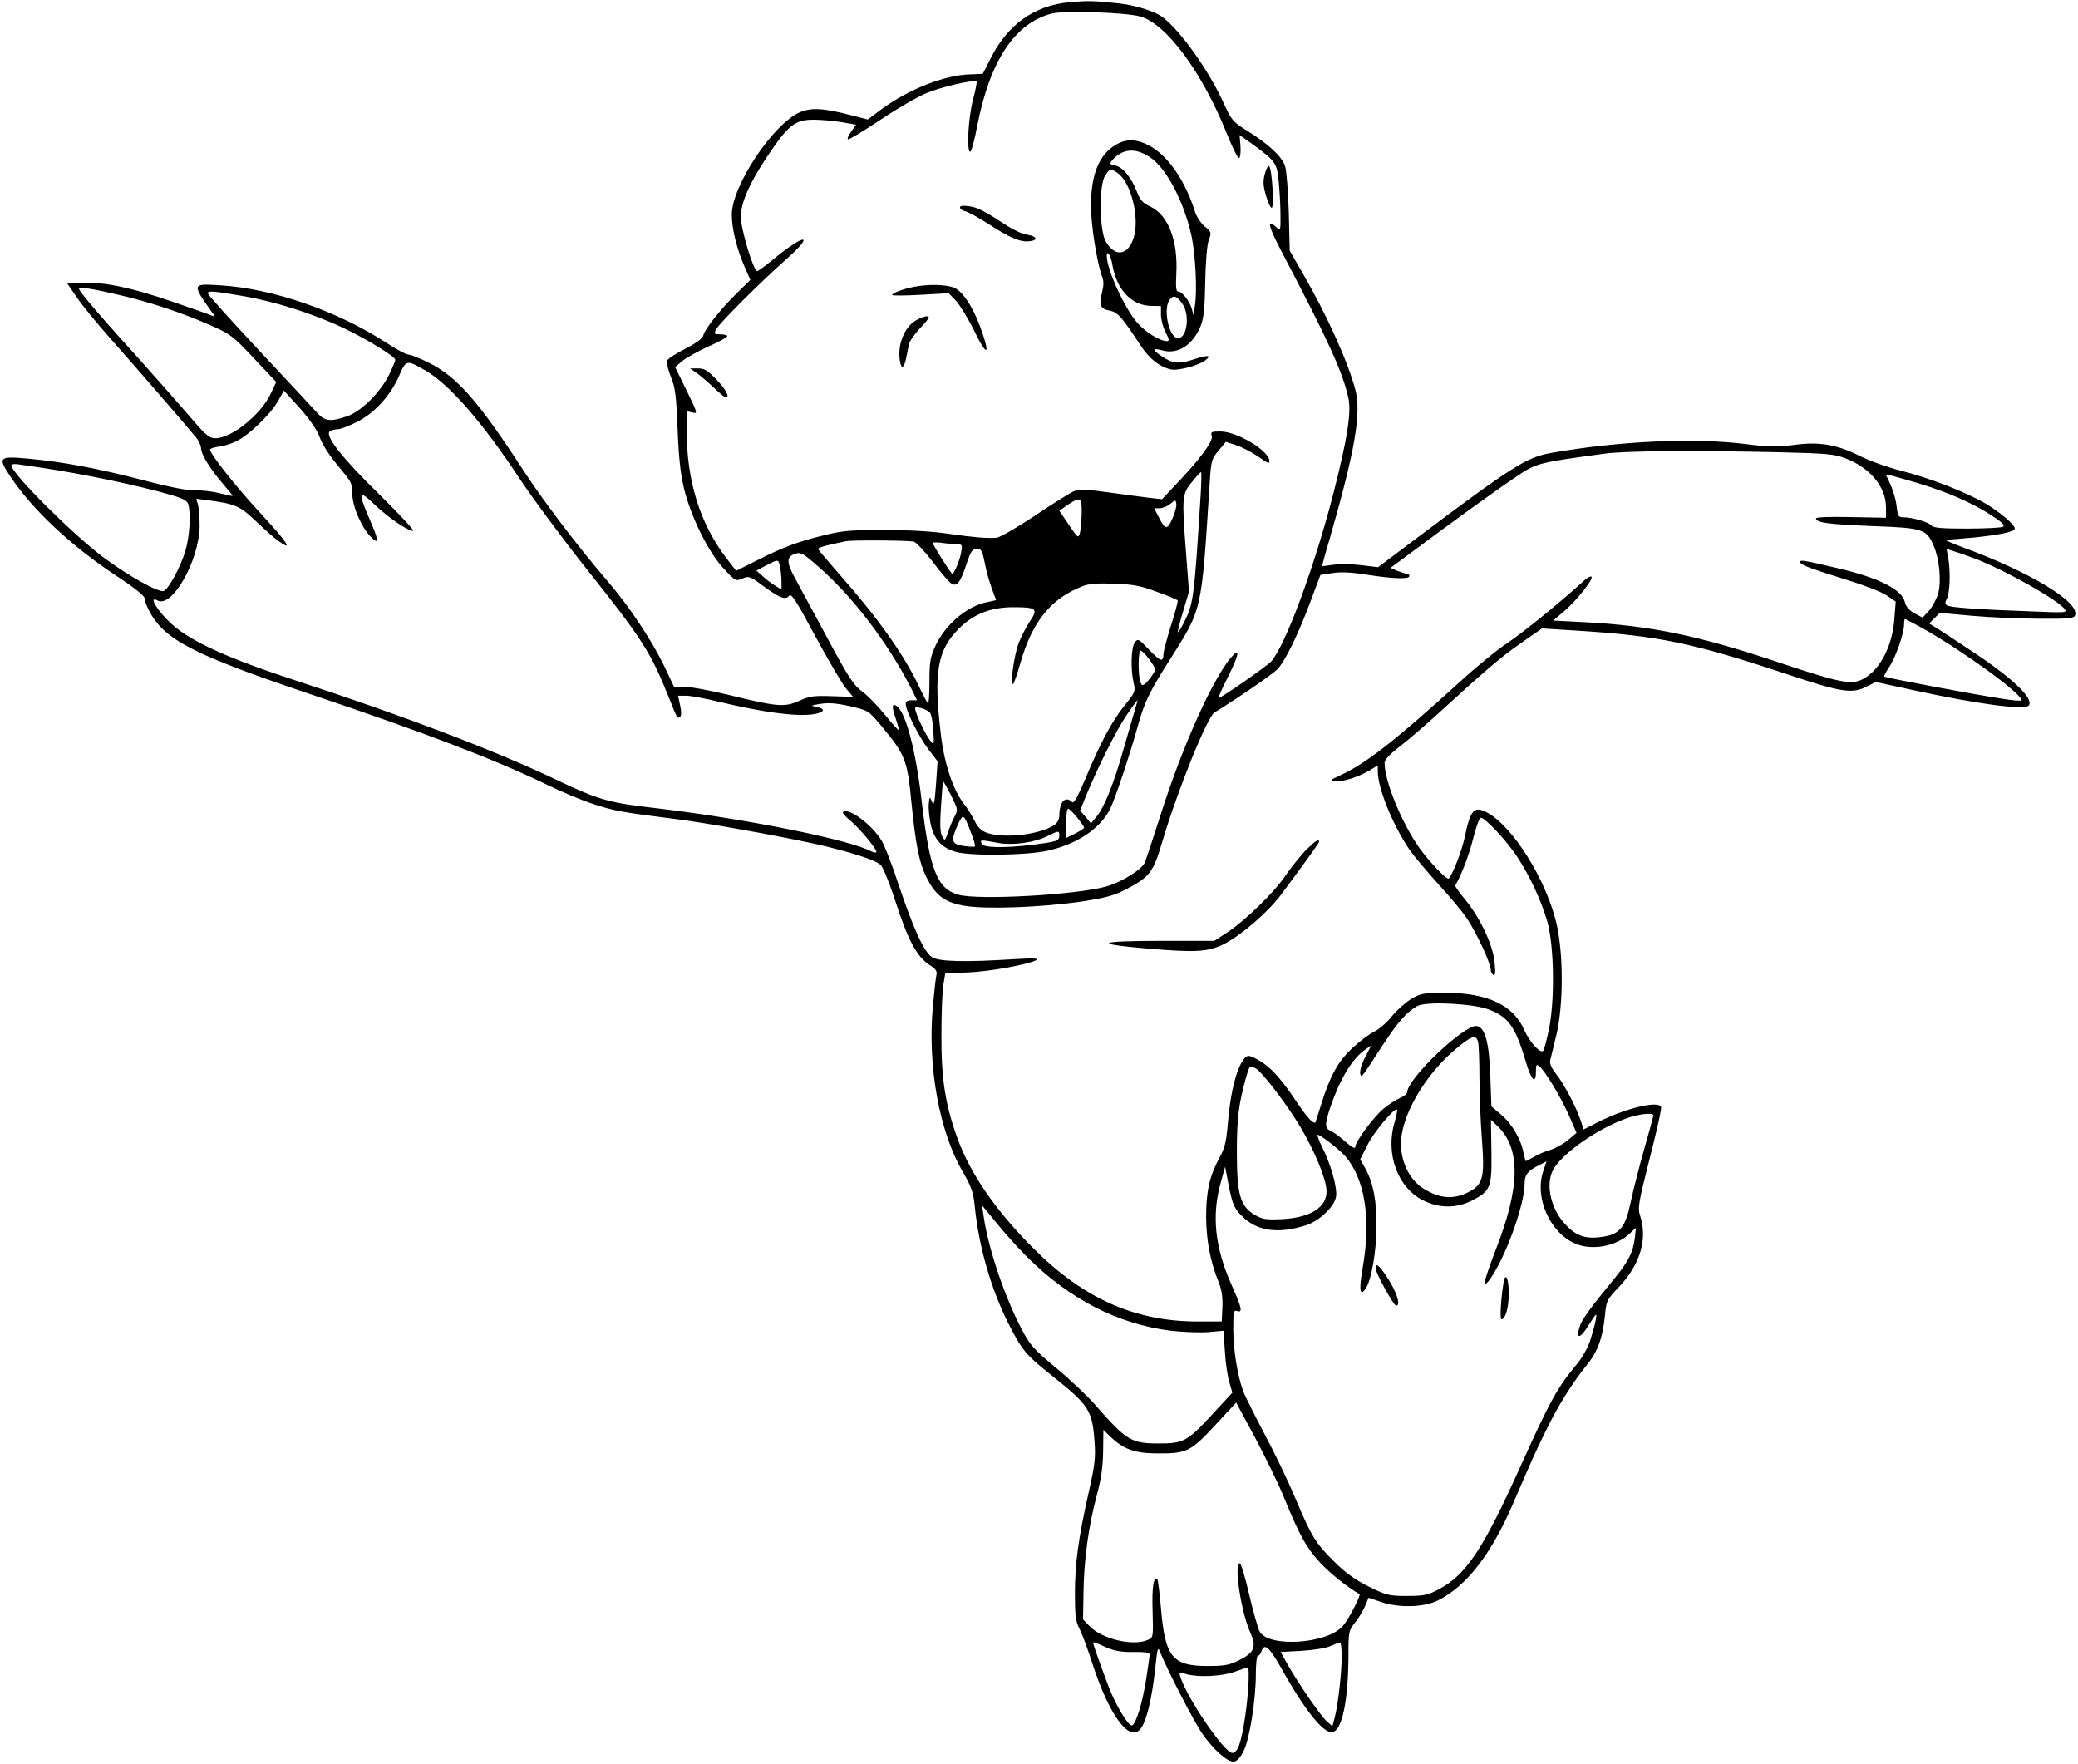 <?xml version="1.0" standalone="no"?>
<!DOCTYPE svg PUBLIC "-//W3C//DTD SVG 20010904//EN"
 "http://www.w3.org/TR/2001/REC-SVG-20010904/DTD/svg10.dtd">
<svg version="1.0" xmlns="http://www.w3.org/2000/svg"
 width="920pt" height="781pt" viewBox="0 0 920 781"
 preserveAspectRatio="xMidYMid meet">

<g transform="translate(0,781) scale(0.1,-0.1)"
fill="#000000" stroke="none">
<path d="M4735 7800 c-155 -14 -274 -98 -350 -250 l-34 -67 -53 -2 c-113 -2
-274 -65 -396 -155 l-60 -45 -74 19 c-123 32 -178 35 -229 12 -119 -54 -299
-326 -299 -452 0 -62 21 -148 56 -230 l26 -59 -60 -59 c-74 -73 -140 -157
-148 -186 -3 -14 -30 -34 -80 -60 -42 -21 -78 -45 -81 -53 -3 -8 5 -40 17 -71
20 -48 24 -84 30 -232 5 -128 13 -199 29 -265 31 -126 108 -280 174 -351 53
-57 54 -58 84 -45 29 12 34 10 92 -33 74 -54 100 -64 115 -43 9 12 32 -23 116
-180 58 -107 119 -211 136 -231 l31 -37 -93 3 c-83 3 -101 0 -147 -21 -64 -29
-97 -26 -316 28 -80 19 -166 35 -191 35 l-46 0 -44 93 c-57 117 -157 267 -254
379 -123 143 -284 355 -367 483 -200 308 -294 416 -420 479 -40 20 -80 36 -90
36 -10 0 -53 23 -96 51 -218 142 -504 242 -739 256 -125 8 -125 7 -37 -117 18
-23 17 -24 -2 -16 -11 5 -89 32 -173 61 -180 62 -301 87 -395 83 l-69 -3 41
-60 c22 -33 90 -116 151 -185 99 -111 312 -357 376 -434 13 -15 24 -38 24 -50
0 -27 41 -93 98 -159 23 -27 42 -50 42 -52 0 -2 -25 3 -55 11 -31 8 -79 14
-108 13 -35 -1 -110 13 -232 45 -196 51 -353 81 -503 95 -140 13 -144 9 -83
-83 96 -143 264 -301 463 -433 81 -53 128 -91 128 -101 0 -10 9 -35 21 -57 67
-128 197 -194 719 -370 511 -172 810 -287 1040 -398 63 -31 156 -70 206 -86
90 -30 128 -37 359 -66 138 -17 456 -74 625 -111 154 -35 267 -71 290 -94 10
-10 40 -84 66 -165 54 -167 93 -239 147 -275 30 -19 37 -29 33 -46 -3 -11 -10
-75 -16 -140 -24 -266 29 -556 134 -734 36 -62 45 -88 51 -145 18 -183 72
-370 150 -525 60 -118 77 -138 190 -228 167 -133 181 -154 191 -296 5 -68 1
-103 -25 -218 -47 -208 -62 -321 -62 -452 0 -99 3 -124 21 -158 11 -21 36 -89
56 -151 77 -238 170 -360 218 -284 24 37 45 127 59 247 12 113 13 114 26 80
30 -74 144 -295 180 -349 51 -75 116 -133 144 -129 15 2 29 18 44 49 26 54 53
226 53 338 0 44 4 81 9 81 5 0 13 9 16 20 12 38 34 20 86 -72 106 -190 189
-293 228 -286 43 8 70 139 71 336 0 110 1 114 30 150 16 20 36 53 44 73 l15
36 53 -18 c81 -28 191 -25 254 6 125 62 234 202 329 420 94 218 98 227 148
329 53 110 118 214 183 294 48 59 70 120 80 221 6 63 9 69 61 123 94 99 128
212 95 314 -12 36 -9 55 42 257 31 120 54 223 50 228 -16 27 -159 -8 -276 -67
l-67 -34 -12 38 c-19 58 -74 163 -109 207 -20 25 -30 47 -27 60 3 11 15 63 28
115 31 132 31 354 1 488 -45 196 -195 436 -310 496 -56 29 -73 10 -97 -110
-14 -63 -52 -162 -71 -183 -8 -8 -85 73 -129 134 -80 113 -156 299 -155 379 1
14 23 37 63 68 34 26 108 89 164 140 230 210 284 256 375 320 l95 66 144 -9
c372 -23 521 -54 945 -195 234 -78 283 -86 345 -55 l44 22 165 -36 c289 -63
500 -91 513 -67 20 32 -74 121 -254 240 -80 53 -155 103 -167 109 l-21 13 23
23 24 24 143 -13 c79 -7 213 -13 297 -13 130 -1 154 1 159 15 22 58 -199 192
-502 303 -44 17 -75 30 -70 31 6 0 60 5 120 10 119 12 185 26 185 40 0 17 -63
71 -128 110 -89 52 -249 114 -375 146 -56 14 -138 43 -182 65 -104 52 -182 65
-295 49 -70 -9 -107 -9 -210 4 -226 29 -562 14 -862 -39 -109 -19 -172 -59
-590 -373 l-177 -133 -74 9 c-40 5 -95 6 -122 2 -28 -4 -51 -7 -52 -6 0 0 14
55 34 121 113 393 141 557 113 662 -34 126 -127 331 -234 516 l-56 97 -4 167
c-3 93 -10 185 -16 205 -12 43 -73 100 -170 160 -62 39 -68 45 -105 127 -73
158 -215 350 -287 387 -45 23 -114 42 -177 49 -112 12 -137 12 -216 5z m313
-63 c116 -32 274 -246 383 -517 25 -63 50 -113 55 -110 5 3 8 27 6 54 l-4 48
47 -33 c112 -81 118 -89 126 -170 4 -41 8 -107 8 -148 1 -71 0 -73 -17 -58
-47 43 -38 7 29 -120 201 -383 264 -521 289 -636 13 -62 -4 -176 -65 -415 -85
-332 -215 -682 -278 -751 -21 -22 -220 -161 -232 -161 -3 0 17 45 45 100 47
95 51 127 9 78 -81 -97 -210 -383 -305 -678 -36 -113 -70 -215 -75 -227 -11
-31 -103 -88 -170 -107 -129 -37 -564 -62 -655 -37 -95 26 -128 109 -164 419
-25 220 -71 393 -111 417 -20 13 -21 -4 -5 -51 9 -26 16 -52 16 -56 0 -5 -26
24 -59 64 -32 40 -78 88 -103 106 -39 29 -61 62 -159 245 -63 116 -126 233
-141 261 -36 66 -36 91 1 104 26 9 34 5 99 -52 154 -132 313 -341 416 -543
l26 -53 -25 0 c-17 0 -25 -5 -25 -17 0 -29 58 -144 101 -201 l40 -52 -7 -102
c-6 -84 -9 -97 -18 -77 -10 24 -10 24 -14 -9 -2 -18 2 -58 8 -89 15 -68 48
-106 111 -124 63 -19 314 -16 407 5 131 29 232 97 277 185 23 48 87 238 125
376 26 93 51 146 130 270 156 247 148 214 186 801 6 94 8 103 39 139 l32 39
44 -14 c24 -8 66 -29 93 -47 52 -36 56 -37 56 -24 0 45 -143 131 -217 131 -40
0 -44 -2 -38 -20 7 -23 -53 -104 -162 -218 l-58 -62 -55 6 c-30 4 -111 14
-180 24 -102 14 -131 15 -156 5 -17 -7 -95 -56 -174 -109 -81 -54 -155 -96
-169 -97 -50 -2 -97 2 -211 18 -73 11 -180 17 -290 17 -163 -1 -183 -3 -295
-32 -83 -21 -156 -49 -238 -90 l-118 -59 -43 56 c-117 153 -176 342 -176 567
l0 84 25 -6 c25 -6 24 -4 -25 97 l-51 104 32 27 c17 14 69 43 115 64 46 20 84
41 84 46 0 4 -14 8 -30 8 -29 0 -30 2 -19 23 15 27 192 205 313 312 130 116
75 110 -65 -7 -32 -26 -62 -48 -67 -48 -16 0 -72 185 -72 240 0 62 37 147 114
263 97 145 125 167 209 167 33 0 89 -5 124 -11 l63 -11 -21 -30 c-12 -16 -19
-32 -15 -35 3 -3 66 35 140 84 74 50 167 104 208 121 67 28 212 61 222 51 2
-2 -5 -38 -16 -79 -21 -80 -29 -228 -13 -232 5 -2 19 49 31 112 56 291 167
458 331 500 55 14 327 5 391 -13z m-4523 -1232 c139 -32 282 -80 400 -132 96
-42 104 -48 199 -149 l99 -105 -24 -51 c-43 -93 -174 -198 -245 -198 -27 0
-42 12 -110 92 -44 51 -140 160 -214 243 -178 196 -280 315 -280 326 0 10 51
3 175 -26z m548 -5 c142 -24 309 -77 444 -140 103 -49 233 -128 233 -143 0 -5
-12 -34 -27 -65 -38 -78 -124 -164 -187 -185 -76 -26 -99 -22 -137 21 -18 20
-133 144 -256 275 -122 131 -223 243 -223 248 0 13 24 11 153 -11z m807 -328
c108 -61 255 -230 418 -477 58 -88 193 -270 300 -405 245 -308 283 -367 363
-567 37 -94 39 -97 51 -85 5 5 5 25 -1 50 l-9 42 37 0 c20 0 83 -12 141 -26
196 -47 343 -67 420 -56 51 8 58 24 14 33 -27 5 -25 6 18 13 35 6 71 3 130
-10 82 -19 82 -19 138 -85 108 -130 117 -152 135 -339 19 -192 35 -272 69
-338 39 -77 81 -108 168 -122 94 -16 337 -7 516 19 110 17 144 26 201 56 101
53 117 74 156 206 67 227 200 556 232 575 95 58 254 167 277 190 35 35 94 156
150 307 l42 112 52 8 c37 6 84 4 153 -7 114 -18 189 -21 189 -6 0 6 -6 10 -12
10 -7 1 -26 7 -42 13 l-30 13 227 168 c125 92 269 195 320 229 100 68 96 67
402 109 94 12 375 15 775 6 209 -5 241 -8 291 -27 109 -42 179 -127 179 -217
l0 -46 -155 3 c-96 2 -155 0 -155 -6 1 -19 55 -26 252 -34 223 -8 237 -13 269
-87 25 -56 35 -157 20 -212 -7 -23 -25 -57 -40 -75 l-29 -31 -36 19 c-23 13
-37 29 -42 48 -12 57 -114 109 -299 152 -150 35 -165 38 -165 27 0 -12 34 -25
216 -82 72 -22 148 -52 169 -67 l38 -26 -6 -76 c-8 -120 -64 -228 -139 -267
-51 -27 -104 -16 -362 70 -365 123 -579 167 -875 182 l-134 7 51 44 c55 48
128 140 118 150 -3 4 -16 -3 -29 -14 -105 -96 -275 -234 -341 -278 -45 -29
-140 -107 -211 -172 -288 -262 -417 -363 -533 -416 -45 -21 -46 -22 -18 -25
31 -4 102 19 154 50 l32 20 0 -27 c0 -74 65 -234 138 -343 23 -33 82 -103 131
-157 49 -53 107 -122 127 -153 41 -61 104 -197 104 -224 0 -9 5 -20 12 -24 8
-5 10 10 5 56 -7 77 -64 198 -132 280 -25 30 -44 57 -42 60 28 48 63 140 80
211 12 49 27 89 33 89 19 0 113 -100 160 -171 59 -90 109 -198 136 -294 29
-109 32 -349 5 -475 -10 -47 -21 -88 -25 -92 -13 -13 -60 40 -83 91 -47 111
-163 166 -349 166 -97 0 -109 -2 -152 -27 -25 -16 -64 -50 -85 -76 -21 -27
-56 -57 -77 -68 -22 -10 -66 -43 -98 -73 -63 -58 -100 -124 -139 -251 -13 -41
-24 -77 -25 -78 -7 -11 -38 22 -82 88 -70 105 -116 156 -168 186 -35 20 -47
24 -58 15 -37 -31 -69 -150 -81 -306 -6 -71 -14 -101 -36 -140 -43 -79 -59
-147 -59 -260 0 -104 19 -203 57 -295 12 -31 17 -64 15 -107 l-3 -63 -107 0
c-277 0 -506 102 -727 324 -166 166 -278 329 -335 484 -55 151 -73 266 -72
462 0 96 4 197 9 223 l8 48 95 4 c96 3 277 36 308 55 12 8 -14 9 -98 4 -218
-14 -333 -11 -364 9 -36 24 -82 126 -148 322 -27 83 -60 169 -74 192 -41 71
-149 151 -172 128 -3 -3 11 -20 32 -37 41 -34 116 -124 116 -139 0 -5 -10 -4
-22 2 -97 52 -555 144 -942 190 -226 26 -261 36 -461 131 -270 128 -673 281
-1138 433 -304 99 -471 175 -555 251 -63 56 -108 129 -65 106 64 -36 184 174
187 328 0 36 -3 78 -7 94 l-8 28 48 -6 c126 -17 145 -25 218 -95 39 -37 85
-78 104 -90 61 -43 30 2 -93 135 -106 115 -216 255 -216 274 0 4 17 10 39 13
21 2 55 13 76 23 54 25 152 119 185 177 l27 48 69 -76 c38 -42 76 -96 85 -120
19 -49 44 -88 106 -162 38 -45 43 -57 43 -100 0 -56 43 -153 85 -193 35 -33
32 -12 -10 85 -51 118 -47 129 23 62 63 -60 147 -117 171 -117 8 0 -58 71
-146 158 -170 166 -248 266 -222 283 8 5 23 9 35 9 11 0 48 14 82 31 78 38
150 117 188 203 32 74 33 74 114 28z m-1700 -432 c190 -28 436 -80 577 -121
55 -16 73 -26 77 -43 12 -44 5 -146 -14 -207 -22 -72 -74 -167 -95 -175 -22
-9 -161 69 -269 150 -137 103 -406 372 -406 406 0 5 12 7 28 5 15 -2 61 -9
102 -15z m5136 -117 c-29 -461 -32 -485 -73 -566 -13 -27 -26 -47 -28 -45 -2
2 8 43 23 91 l26 88 -13 172 c-19 246 -18 261 26 313 19 24 37 44 40 44 3 0 2
-44 -1 -97z m3114 66 c165 -45 297 -100 397 -167 38 -25 50 -38 41 -44 -7 -4
-79 -8 -159 -8 -113 0 -149 3 -158 14 -13 15 -85 36 -124 36 -22 0 -25 5 -30
49 -5 40 -20 85 -45 134 -5 10 -7 10 78 -14z m-3641 -151 c-1 -35 -4 -74 -8
-88 -7 -24 -9 -22 -49 37 l-42 62 37 26 c57 38 63 34 62 -37z m402 -23 c-23
-52 -32 -51 -61 6 l-20 39 24 0 c13 0 34 9 47 19 23 19 24 19 27 1 2 -11 -6
-40 -17 -65z m-1145 -103 c12 -4 50 -45 85 -91 35 -47 72 -89 82 -95 24 -14
40 7 67 90 18 54 25 64 45 64 20 0 24 -8 35 -62 6 -35 21 -85 31 -113 10 -27
19 -51 19 -51 0 -1 -17 -5 -37 -9 -89 -16 -187 -98 -231 -193 -23 -50 -27 -70
-27 -159 0 -55 -3 -99 -6 -97 -4 2 -23 38 -42 79 -66 138 -181 301 -351 493
-50 57 -92 107 -94 111 -2 7 38 18 123 35 33 6 278 4 301 -2z m197 -12 c17 0
18 -4 12 -37 -6 -35 -31 -93 -39 -93 -6 0 -86 128 -86 136 0 4 21 4 46 0 26
-3 56 -6 67 -6z m4514 -68 c137 -55 349 -176 383 -217 14 -18 9 -18 -158 -11
-228 8 -348 17 -362 26 -9 6 -9 13 -1 29 14 25 17 118 7 178 l-8 43 44 -14
c23 -7 66 -23 95 -34z m-5303 -33 c3 -17 6 -47 6 -65 l0 -34 -27 17 c-16 9
-41 28 -56 42 l-28 25 43 23 c55 28 54 29 62 -8z m1668 -109 c49 -17 90 -35
92 -38 2 -4 -11 -54 -30 -112 -18 -58 -33 -114 -33 -126 -1 -37 -12 -33 -63
19 -47 50 -50 51 -64 33 -16 -22 -19 -119 -5 -179 9 -37 7 -42 -40 -100 -56
-70 -107 -164 -174 -325 -34 -81 -51 -110 -58 -103 -30 30 -57 2 -57 -60 0
-17 -9 -32 -23 -42 -65 -42 -220 -60 -297 -34 -25 9 -40 23 -55 53 -11 22 -32
56 -47 75 -49 63 -88 179 -103 312 -32 270 -15 368 79 463 66 66 142 96 243
96 102 0 110 -7 73 -62 -17 -25 -39 -69 -51 -99 -20 -55 -39 -192 -23 -178 4
4 18 44 31 90 54 189 137 289 281 344 26 9 68 12 137 9 82 -3 116 -9 187 -36z
m3390 -161 c181 -102 438 -289 438 -319 0 -4 -39 -1 -87 7 -120 18 -517 93
-521 98 -2 2 8 21 22 42 28 41 66 149 66 189 0 13 2 24 4 24 2 0 37 -19 78
-41z m-3422 -140 c28 -40 29 -42 12 -67 -9 -15 -24 -32 -32 -39 -12 -9 -16 -8
-22 10 -10 35 -9 137 2 137 5 0 23 -18 40 -41z m-61 -206 c-5 -16 -27 -93 -50
-173 -47 -168 -89 -272 -124 -315 l-25 -30 -24 29 -24 28 25 62 c51 125 135
293 180 359 25 37 47 67 49 67 1 0 -2 -12 -7 -27z m-913 -26 c7 -7 14 -43 16
-80 4 -67 4 -68 -14 -45 -19 25 -51 89 -63 127 -7 22 -5 23 21 17 16 -4 34
-13 40 -19z m95 -369 c30 -60 31 -63 15 -93 -9 -16 -22 -48 -29 -70 -13 -38
-14 -39 -26 -17 -9 16 -10 54 -5 132 4 61 8 110 10 110 2 0 18 -28 35 -62z
m558 -97 c17 -21 31 -42 31 -45 0 -3 -18 -15 -40 -26 l-40 -20 0 65 c0 36 4
65 9 65 5 0 23 -18 40 -39z m-469 -70 c12 -29 19 -56 16 -58 -2 -3 -25 -1 -50
2 -54 8 -58 23 -25 95 23 51 26 48 59 -39z m390 -10 c0 -24 -11 -27 -120 -41
-127 -15 -217 -13 -224 5 -7 18 -6 18 70 4 68 -13 166 1 224 31 46 23 50 24
50 1z m1902 -770 c87 -33 118 -78 163 -230 24 -83 45 -104 45 -46 0 31 2 35
14 26 27 -22 97 -139 132 -218 l34 -78 -38 -32 c-20 -17 -55 -36 -77 -43 -22
-6 -55 -20 -73 -31 -18 -10 -35 -19 -36 -19 -2 0 -7 17 -11 37 -11 60 -52 129
-98 168 l-44 37 -5 138 c-5 144 -23 211 -59 218 -53 10 -309 -233 -309 -294 0
-6 -14 -17 -30 -24 -17 -7 -49 -27 -71 -45 -44 -34 -129 -149 -129 -173 0 -9
-16 0 -41 22 -22 20 -51 42 -65 48 -30 14 -30 30 -3 110 42 122 95 210 151
250 l29 20 -26 -50 c-15 -28 -25 -61 -23 -74 3 -20 9 -14 42 37 89 137 108
165 147 209 22 25 55 50 72 56 57 17 245 6 309 -19z m-48 -143 c3 -13 6 -83 6
-157 0 -73 5 -197 11 -276 13 -171 5 -201 -65 -235 -59 -28 -113 -26 -176 8
-67 34 -109 104 -117 189 -11 129 105 332 260 454 56 45 72 48 81 17z m-984
-118 c28 -15 142 -165 199 -262 62 -105 112 -226 114 -278 3 -74 -71 -121
-198 -127 -70 -3 -85 -1 -120 19 -64 38 -79 89 -79 278 0 149 8 213 40 328 16
56 16 57 44 42z m615 -235 c-43 -141 12 -292 126 -349 71 -35 146 -36 215 -1
84 43 89 57 87 219 l-2 139 29 -28 c104 -100 101 -272 -10 -553 -28 -73 -50
-138 -47 -145 2 -6 18 9 34 36 68 105 143 320 143 407 0 40 14 57 66 83 l31
16 -14 -42 c-41 -118 29 -275 143 -323 74 -31 179 -11 238 44 l29 27 -5 -45
c-7 -60 -27 -102 -85 -173 -117 -143 -151 -190 -160 -222 -17 -54 3 -52 38 5
17 27 32 50 35 50 6 0 -8 -61 -27 -118 -10 -30 -36 -75 -57 -100 -87 -104
-120 -164 -252 -457 -164 -364 -240 -478 -361 -541 -47 -25 -65 -29 -140 -29
-80 0 -91 3 -170 42 -60 30 -103 61 -152 110 -82 81 -100 110 -171 278 -30 72
-91 200 -136 284 -45 85 -89 173 -97 195 -25 70 -43 184 -43 273 0 71 2 84 15
80 28 -11 24 11 -20 109 -77 172 -92 314 -49 464 l18 65 17 -89 c16 -78 23
-94 56 -128 67 -68 160 -82 285 -42 59 19 125 81 133 126 7 38 -23 145 -62
221 -13 27 -22 51 -20 53 6 6 94 -62 123 -94 87 -102 115 -277 77 -494 -17
-99 -13 -129 12 -94 26 34 49 167 49 276 1 115 -14 193 -49 257 l-23 41 32 63
c27 56 121 168 131 157 2 -2 -2 -26 -10 -53z m1145 27 c0 -4 -18 -70 -40 -147
-22 -77 -49 -183 -60 -235 -23 -112 -48 -144 -124 -155 -72 -11 -113 1 -160
49 -68 67 -95 179 -61 245 37 73 196 184 328 231 53 19 117 26 117 12z m-2775
-624 c187 -188 405 -300 639 -329 54 -6 128 -9 166 -6 l67 6 6 -92 c3 -51 12
-112 20 -137 l13 -45 -95 -103 c-105 -113 -122 -122 -231 -122 -122 0 -143 13
-283 173 -31 36 -108 109 -171 161 -102 85 -117 103 -154 174 -75 144 -147
357 -167 497 l-7 49 65 -79 c35 -44 95 -110 132 -147z m1142 -1073 c68 -165
97 -217 158 -283 43 -46 117 -106 174 -139 7 -4 -47 -110 -73 -140 -68 -81
-333 -98 -370 -24 -7 14 -28 88 -46 164 -17 75 -36 137 -41 137 -27 0 5 -214
46 -306 29 -66 19 -89 -50 -124 -42 -21 -64 -25 -140 -25 -155 0 -187 41 -205
256 -6 67 -13 125 -16 128 -16 17 -25 -36 -21 -141 3 -114 3 -117 -20 -127
-65 -30 -204 3 -259 60 l-29 30 2 122 c2 142 22 291 60 432 19 71 26 126 27
192 l1 93 30 -29 c59 -57 110 -75 210 -75 129 -1 148 9 255 125 l93 100 85
-158 c46 -87 105 -207 129 -268z m-791 -657 c37 -16 67 -22 122 -21 48 1 72
-3 72 -11 0 -6 -7 -54 -15 -106 -16 -104 -45 -202 -63 -208 -13 -4 -55 60 -90
138 -20 46 -82 216 -82 227 0 6 7 3 56 -19z m1044 -41 c0 -73 -16 -215 -31
-271 l-10 -38 -26 23 c-29 27 -124 166 -172 250 l-31 56 92 5 c51 3 109 12
128 21 19 8 38 16 43 16 4 1 7 -27 7 -62z m-414 -142 c-7 -107 -29 -234 -46
-265 -6 -11 -17 -20 -24 -20 -35 0 -201 243 -230 337 -7 21 -5 21 26 12 53
-15 158 -10 213 10 28 10 54 19 59 20 5 0 6 -39 2 -94z"/>
<path d="M4940 7169 c-74 -43 -110 -132 -110 -270 0 -85 27 -254 49 -312 8
-20 8 -40 0 -72 -14 -57 -8 -72 34 -80 36 -7 53 -27 138 -156 37 -56 81 -92
131 -104 30 -8 122 16 153 39 33 24 13 26 -50 5 -66 -22 -93 -19 -142 14 -43
29 -42 38 3 26 69 -20 137 25 171 111 13 34 17 82 19 195 2 93 8 163 16 183
12 32 12 35 -19 60 -17 15 -37 45 -43 67 -42 132 -115 240 -194 286 -60 34
-107 37 -156 8z m150 -54 c73 -47 153 -199 186 -353 17 -84 25 -243 14 -307
l-6 -40 -8 30 c-10 33 -43 75 -61 75 -8 0 -10 23 -7 78 8 147 -36 261 -116
298 -32 15 -44 28 -58 64 -25 64 -62 110 -96 117 -24 5 -26 8 -16 21 45 54
102 60 168 17z m-142 -71 c58 -40 97 -191 73 -280 -23 -84 -83 -96 -125 -24
-29 49 -31 251 -3 293 20 31 25 32 55 11z m-23 -407 c19 -109 84 -179 170
-181 l45 -1 0 -38 c0 -21 9 -56 20 -77 18 -34 18 -40 5 -40 -29 0 -91 38 -128
79 -56 62 -137 238 -137 298 0 30 19 1 25 -40z m308 -169 c40 -53 20 -170 -25
-153 -37 15 -58 134 -29 169 17 21 29 17 54 -16z"/>
<path d="M5600 7041 c-9 -34 -8 -53 5 -97 8 -30 20 -54 25 -54 12 0 2 170 -11
184 -4 5 -13 -10 -19 -33z"/>
<path d="M4250 6892 c0 -7 12 -15 26 -18 14 -4 59 -29 101 -56 90 -59 141 -81
180 -76 40 4 35 22 -9 29 -21 3 -59 20 -85 37 -109 71 -135 84 -173 89 -26 4
-40 2 -40 -5z"/>
<path d="M4045 6540 c-49 -10 -95 -27 -95 -36 0 -3 56 -3 125 1 l125 7 33 -34
c17 -19 52 -76 77 -126 61 -127 78 -120 29 13 -34 90 -77 155 -114 171 -37 15
-115 17 -180 4z"/>
<path d="M4052 6390 c-44 -27 -74 -95 -70 -158 4 -57 19 -61 30 -7 4 22 10 51
13 63 3 13 26 46 52 73 36 38 42 49 27 49 -11 0 -34 -9 -52 -20z"/>
<path d="M3080 6162 c14 -9 48 -38 76 -64 28 -27 54 -48 57 -48 20 0 1 36 -41
80 -40 41 -54 50 -83 49 l-34 0 25 -17z"/>
<path d="M5778 4043 c-25 -27 -63 -75 -86 -108 -49 -74 -177 -198 -256 -251
l-60 -39 -227 0 c-296 0 -318 -13 -59 -35 205 -17 258 -14 327 20 79 40 196
141 256 221 118 160 167 227 167 233 0 15 -19 2 -62 -41z"/>
<path d="M6090 2196 c0 -20 80 -166 91 -166 23 0 2 64 -44 132 -33 49 -47 59
-47 34z"/>
<path d="M6656 2128 c-12 -80 -16 -158 -8 -158 17 0 32 52 32 115 0 69 -16 97
-24 43z"/>
</g>
</svg>
